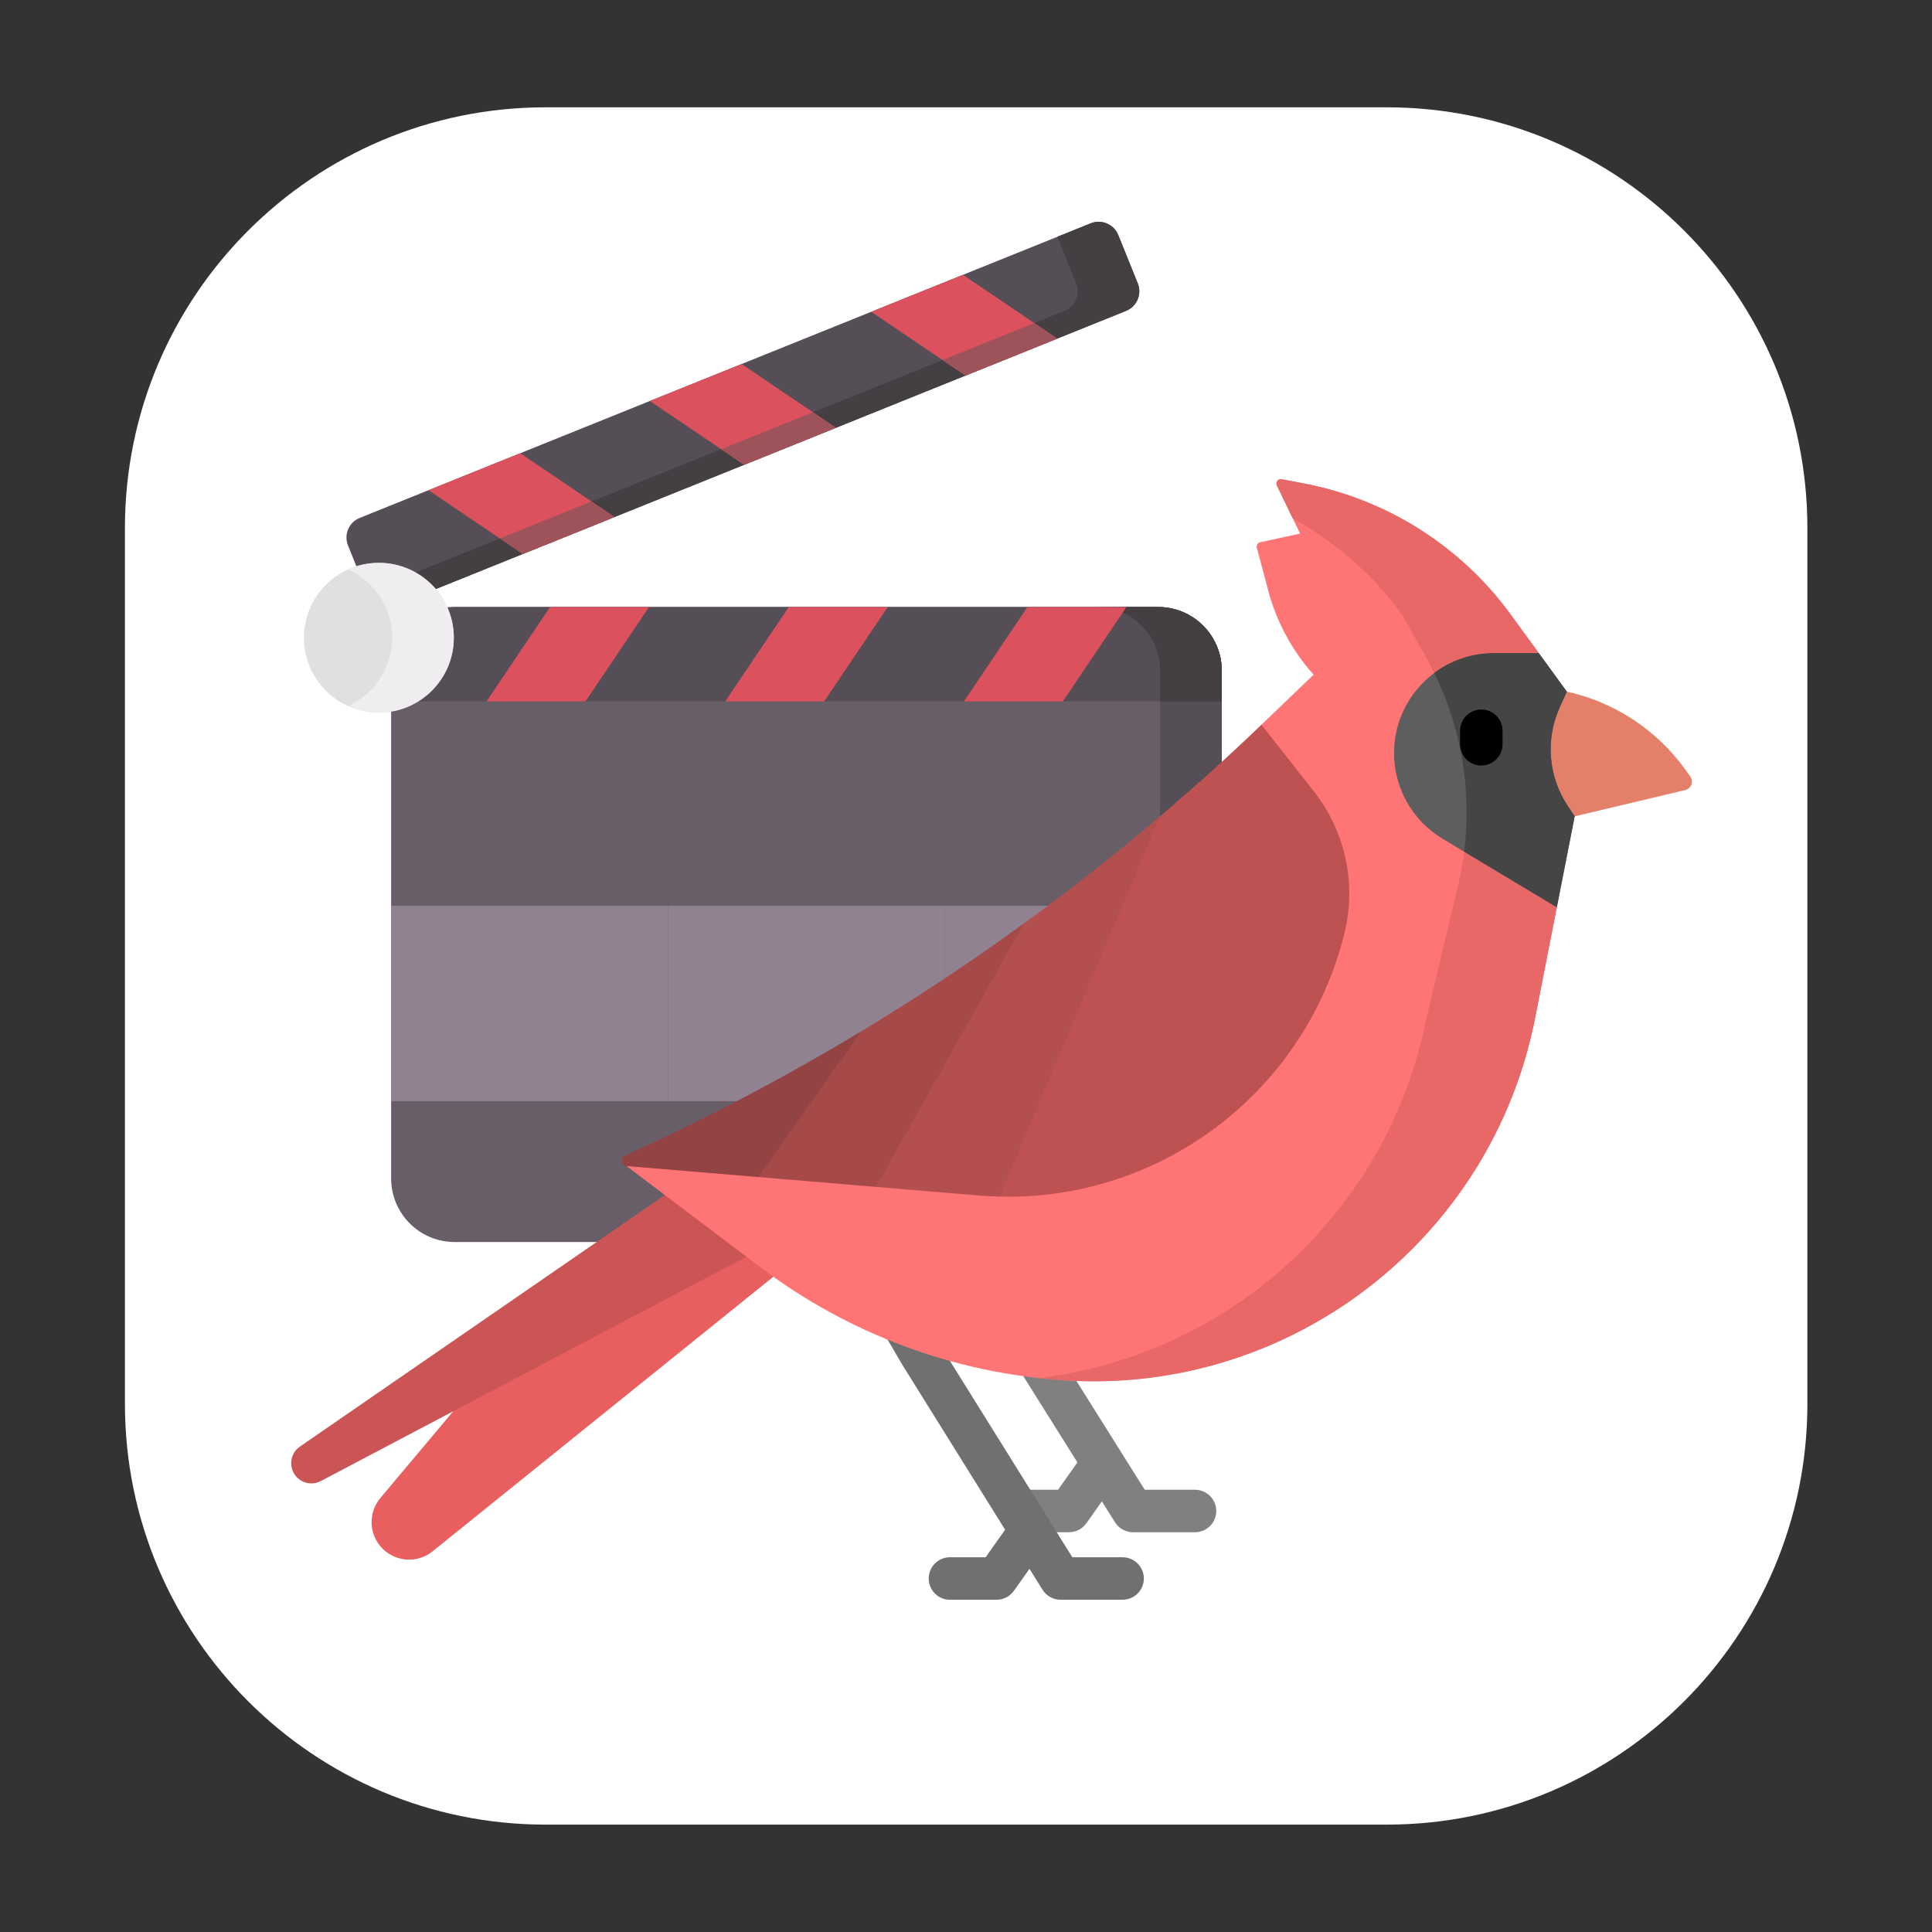 <?xml version="1.0" encoding="UTF-8" standalone="no"?>
<!DOCTYPE svg PUBLIC "-//W3C//DTD SVG 1.1//EN" "http://www.w3.org/Graphics/SVG/1.1/DTD/svg11.dtd">
<svg width="100%" height="100%" viewBox="0 0 512 512" version="1.1" xmlns="http://www.w3.org/2000/svg" xmlns:xlink="http://www.w3.org/1999/xlink" xml:space="preserve" xmlns:serif="http://www.serif.com/" style="fill-rule:evenodd;clip-rule:evenodd;stroke-linejoin:round;stroke-miterlimit:2;">
    <rect x="0" y="0" width="512" height="512" fill="#333333" stroke="none"/>
    <g transform="matrix(0.917,0,0,0.936,21.622,10.539)">
        <g id="bg">
            <path d="M498.749,138.225C498.749,72.492 444.282,19.125 377.193,19.125L134.083,19.125C66.995,19.125 12.528,72.492 12.528,138.225L12.528,386.245C12.528,451.978 66.995,505.345 134.083,505.345L377.193,505.345C444.282,505.345 498.749,451.978 498.749,386.245L498.749,138.225Z" style="fill:white;"/>
        </g>
    </g>
    <g transform="matrix(0.544,0,0,0.544,202.156,193.965)">
        <g transform="matrix(1,0,0,1,-256,-256)">
            <g>
                <g>
                    <g>
                        <path d="M448.612,504.5L105.887,504.5C88.794,504.5 74.937,490.643 74.937,473.55L74.937,226.111C74.937,209.018 88.794,195.161 105.887,195.161L448.612,195.161C465.706,195.161 479.563,209.018 479.563,226.111L479.563,473.551C479.563,490.643 465.706,504.5 448.612,504.5Z" style="fill:rgb(104,94,104);fill-rule:nonzero;"/>
                        <path d="M448.612,195.161L418.612,195.161C435.705,195.161 449.562,209.017 449.562,226.111L449.562,473.551C449.562,490.644 435.705,504.501 418.612,504.501L448.612,504.501C465.706,504.501 479.563,490.645 479.563,473.551L479.563,226.111C479.563,209.017 465.706,195.161 448.612,195.161Z" style="fill:rgb(85,78,86);fill-rule:nonzero;"/>
                        <g>
                            <path d="M63.413,188.694L53.914,165.171C51.781,159.89 54.338,153.881 59.625,151.75L415.721,8.246C421.008,6.116 427.022,8.67 429.155,13.951L438.654,37.474C440.787,42.755 438.23,48.764 432.943,50.894L76.847,194.399C71.56,196.529 65.545,193.975 63.413,188.694Z" style="fill:rgb(85,78,86);fill-rule:nonzero;"/>
                            <path d="M438.654,37.474L429.155,13.951C427.022,8.67 421.008,6.116 415.721,8.246L399.492,14.786L408.654,37.474C410.787,42.755 408.23,48.764 402.943,50.894L63.075,187.859L63.412,188.694C65.545,193.975 71.559,196.529 76.846,194.399L432.943,50.894C438.23,48.764 440.787,42.756 438.654,37.474Z" style="fill:rgb(67,63,67);fill-rule:nonzero;"/>
                            <path d="M354.738,82.411L399.44,64.397L353.499,33.321L308.798,51.336L354.738,82.411Z" style="fill:rgb(219,82,94);fill-rule:nonzero;"/>
                            <path d="M354.738,82.411L399.44,64.397L388.24,56.821L343.538,74.835L354.738,82.411Z" style="fill:rgb(157,83,89);fill-rule:nonzero;"/>
                            <path d="M246.903,125.867L291.605,107.853L245.664,76.778L200.963,94.792L246.903,125.867Z" style="fill:rgb(219,82,94);fill-rule:nonzero;"/>
                            <path d="M246.903,125.867L291.604,107.853L280.404,100.277L235.702,118.291L246.903,125.867Z" style="fill:rgb(157,83,89);fill-rule:nonzero;"/>
                            <path d="M139.067,169.325L183.769,151.309L137.828,120.234L93.127,138.248L139.067,169.325Z" style="fill:rgb(219,82,94);fill-rule:nonzero;"/>
                            <path d="M139.067,169.324L183.769,151.309L172.569,143.733L127.867,161.748L139.067,169.324Z" style="fill:rgb(157,83,89);fill-rule:nonzero;"/>
                        </g>
                        <g>
                            <path d="M479.563,226.094L479.563,241.148L74.937,241.148L74.937,226.094C74.937,209.01 88.801,195.16 105.903,195.16L448.596,195.16C465.699,195.161 479.563,209.01 479.563,226.094Z" style="fill:rgb(85,78,86);fill-rule:nonzero;"/>
                            <path d="M448.596,195.161L418.596,195.161C435.698,195.161 449.562,209.01 449.562,226.095L449.562,241.149L479.563,241.149L479.563,226.095C479.563,209.01 465.699,195.161 448.596,195.161Z" style="fill:rgb(67,63,67);fill-rule:nonzero;"/>
                            <path d="M384.912,195.161L433.113,195.161L402.147,241.148L353.945,241.148L384.912,195.161Z" style="fill:rgb(219,82,94);fill-rule:nonzero;"/>
                            <path d="M268.632,195.161L316.834,195.161L285.868,241.148L237.665,241.148L268.632,195.161Z" style="fill:rgb(219,82,94);fill-rule:nonzero;"/>
                            <path d="M152.352,195.161L200.554,195.161L169.588,241.148L121.386,241.148L152.352,195.161Z" style="fill:rgb(219,82,94);fill-rule:nonzero;"/>
                        </g>
                        <ellipse cx="68.949" cy="210.112" rx="36.507" ry="36.469" style="fill:rgb(224,224,224);"/>
                        <path d="M68.949,173.643C63.601,173.643 58.526,174.801 53.949,176.866C66.627,182.583 75.456,195.314 75.456,210.112C75.456,224.91 66.627,237.64 53.949,243.358C58.526,245.422 63.601,246.581 68.949,246.581C89.111,246.581 105.456,230.253 105.456,210.112C105.456,189.971 89.111,173.643 68.949,173.643Z" style="fill:rgb(239,237,239);fill-rule:nonzero;"/>
                    </g>
                    <g>
                        <rect x="209.812" y="340.7" width="134.875" height="95.182" style="fill:rgb(145,130,145);fill-rule:nonzero;"/>
                        <rect x="344.687" y="340.7" width="134.875" height="95.182" style="fill:rgb(145,130,145);fill-rule:nonzero;"/>
                        <rect x="449.562" y="340.7" width="30" height="95.182" style="fill:rgb(122,109,121);fill-rule:nonzero;"/>
                        <rect x="74.937" y="340.7" width="134.875" height="95.182" style="fill:rgb(145,130,145);fill-rule:nonzero;"/>
                    </g>
                </g>
            </g>
        </g>
    </g>
    <g transform="matrix(0.725,0,0,0.725,263.13,275.601)">
        <g transform="matrix(1,0,0,1,-256.5,-205)">
            <clipPath id="_clip1">
                <rect x="0" y="0" width="513" height="410"/>
            </clipPath>
            <g clip-path="url(#_clip1)">
                <g transform="matrix(-1,0,0,1,512,-51.192)">
                    <g>
                        <path d="M269.7,338.53C271.971,334.892 270.865,330.104 267.227,327.833C263.589,325.56 258.801,326.67 256.531,330.306L227.944,376.085L208.705,406.743C208.69,406.767 208.675,406.791 208.66,406.815L200.005,420.607L181.618,420.607C177.331,420.607 173.855,424.083 173.855,428.37C173.855,432.657 177.331,436.133 181.618,436.133L204.299,436.133C206.97,436.133 209.454,434.759 210.874,432.496L215.67,424.853L221.339,432.857C222.794,434.912 225.156,436.133 227.673,436.133L244.727,436.133C249.014,436.133 252.49,432.657 252.49,428.37C252.49,424.083 249.014,420.607 244.727,420.607L231.688,420.607L224.608,410.611L241.104,384.323L269.7,338.53Z" style="fill:rgb(128,128,128);fill-rule:nonzero;"/>
                        <path d="M316.937,311.276C313.241,309.108 308.484,310.348 306.313,314.045L275.165,367.149L226.464,445.283L208.093,445.283C203.806,445.283 200.33,448.759 200.33,453.046C200.33,457.333 203.806,460.809 208.093,460.809L230.773,460.809C233.453,460.809 235.944,459.427 237.362,457.152L242.128,449.505L247.815,457.533C249.27,459.588 251.632,460.809 254.149,460.809L271.203,460.809C275.49,460.809 278.966,457.333 278.966,453.046C278.966,448.759 275.49,445.283 271.203,445.283L258.164,445.283L251.035,435.217L288.396,375.273C288.434,375.214 288.469,375.154 288.504,375.094L319.706,321.899C321.874,318.202 320.636,313.445 316.937,311.276Z" style="fill:rgb(112,112,112);fill-rule:nonzero;"/>
                        <path d="M335.754,342.739L460.316,443.116C466.139,447.809 474.65,446.964 479.438,441.218C483.685,436.123 483.67,428.717 479.405,423.638L452.772,391.92L318.679,264.934L284.149,288.076L335.754,342.739Z" style="fill:rgb(233,94,94);fill-rule:nonzero;"/>
                        <path d="M345.571,335.426L501.176,417.429C503.443,418.624 506.167,418.558 508.373,417.254C513.014,414.512 513.246,407.881 508.808,404.821L375.419,312.869L314.143,275.148L286.427,303.181L345.571,335.426Z" style="fill:rgb(203,85,85);fill-rule:nonzero;"/>
                        <path d="M42.847,174.448L2.462,164.852C0.245,164.326 -0.726,161.716 0.606,159.868L2.443,157.317C12.878,142.832 28.284,132.7 45.719,128.857L95.147,119.093L99.761,184.005L42.847,174.448Z" style="fill:rgb(228,127,105);fill-rule:nonzero;"/>
                        <g>
                            <path d="M228.334,254.832L157.346,140.976L138.27,122.665C142.224,118.256 145.619,113.412 148.403,108.237C151.198,103.061 153.382,97.565 154.893,91.841L159.023,76.274C159.261,75.373 158.702,74.462 157.802,74.266L143.217,71.098L151.695,53.523C152.274,52.322 151.239,50.966 149.925,51.225L141.613,52.819C111.317,58.667 84.364,75.787 66.198,100.732L55.946,114.808L55.951,114.809L69.211,178.879L49.368,207.675L49.366,207.675L57.297,248.094C73.227,329.243 146.913,385.965 229.428,380.603C249.539,379.299 269.236,375.065 287.919,368.11C306.612,361.164 324.291,351.507 340.366,339.356L389.428,302.28L228.334,254.832Z" style="fill:rgb(255,116,116);fill-rule:nonzero;"/>
                            <path d="M96.999,248.093L85.491,199.837C78.749,171.565 82.894,141.79 97.101,116.434L105.9,100.731C116.563,86.09 130.254,74.149 145.87,65.596L151.695,53.522C152.274,52.321 151.239,50.965 149.925,51.224L141.613,52.818C111.317,58.666 84.364,75.786 66.198,100.731L55.938,114.812L72.163,155.868L49.368,207.674L49.366,207.675L57.297,248.093C73.227,329.242 146.913,385.964 229.428,380.602C232.538,380.4 235.654,380.127 238.741,379.785C169.128,371.422 110.939,319.108 96.999,248.093Z" style="fill:rgb(232,103,103);fill-rule:nonzero;"/>
                            <g>
                                <path d="M108.873,151.32C108.873,157.737 107.196,163.906 104.132,169.309C101.079,174.702 96.639,179.329 91.142,182.62L49.367,207.689L42.847,174.448L45.434,170.551C52.483,159.911 53.58,146.403 48.363,134.769L45.714,128.869L55.94,114.824L72.366,114.824C92.529,114.824 108.873,131.167 108.873,151.32Z" style="fill:rgb(94,94,94);fill-rule:nonzero;"/>
                            </g>
                            <path d="M94.161,122.025C88.077,117.488 80.541,114.808 72.367,114.808L55.941,114.808L45.715,128.854L48.364,134.754C53.581,146.388 52.484,159.895 45.435,170.536L42.847,174.448L49.368,207.674L83.227,187.356C80.436,165.029 84.21,142.306 94.161,122.025Z" style="fill:rgb(70,69,70);fill-rule:nonzero;"/>
                            <g>
                                <path d="M76.973,155.868C72.686,155.868 69.211,152.392 69.211,148.105L69.211,143.164C69.211,138.876 72.686,135.401 76.973,135.401C81.261,135.401 84.736,138.876 84.736,143.164L84.736,148.105C84.736,152.392 81.261,155.868 76.973,155.868Z" style="fill-rule:nonzero;"/>
                            </g>
                            <g id="XMLID_438_">
                                <g>
                                    <g id="XMLID_440_">
                                        <g>
                                            <path d="M210.887,194.307L194.412,174.448C181.743,163.673 169.374,152.515 157.346,140.975L138.187,165.298C126.677,179.914 122.547,199.01 126.988,217.072C141.002,274.073 192.124,313.499 249.912,313.499C250.968,313.499 252.013,313.488 253.069,313.447L263.115,277.642L210.887,194.307Z" style="fill:rgb(190,82,82);fill-rule:nonzero;"/>
                                            <path d="M323.303,268.589L303.663,253.061L303.673,253.051C283.261,240.755 263.399,227.578 244.136,213.563L232.194,209.051L268.643,293.043L298.228,309.907L341.266,306.305L344.847,295.969L323.303,268.589Z" style="fill:rgb(165,73,73);fill-rule:nonzero;"/>
                                            <path d="M244.136,213.574L298.228,309.907L260.552,313.054C258.047,313.261 255.553,313.395 253.069,313.447L194.412,174.448C210.497,188.122 227.078,201.174 244.136,213.563L244.136,213.574Z" style="fill:rgb(179,79,79);fill-rule:nonzero;"/>
                                        </g>
                                    </g>
                                </g>
                            </g>
                        </g>
                        <path d="M390.09,298.511C391.943,299.36 391.457,302.113 389.428,302.279L341.266,306.305L303.663,253.061L303.673,253.051C330.295,269.126 357.838,283.699 386.167,296.71L390.09,298.511Z" style="fill:rgb(147,67,67);fill-rule:nonzero;"/>
                    </g>
                </g>
            </g>
        </g>
    </g>
</svg>
